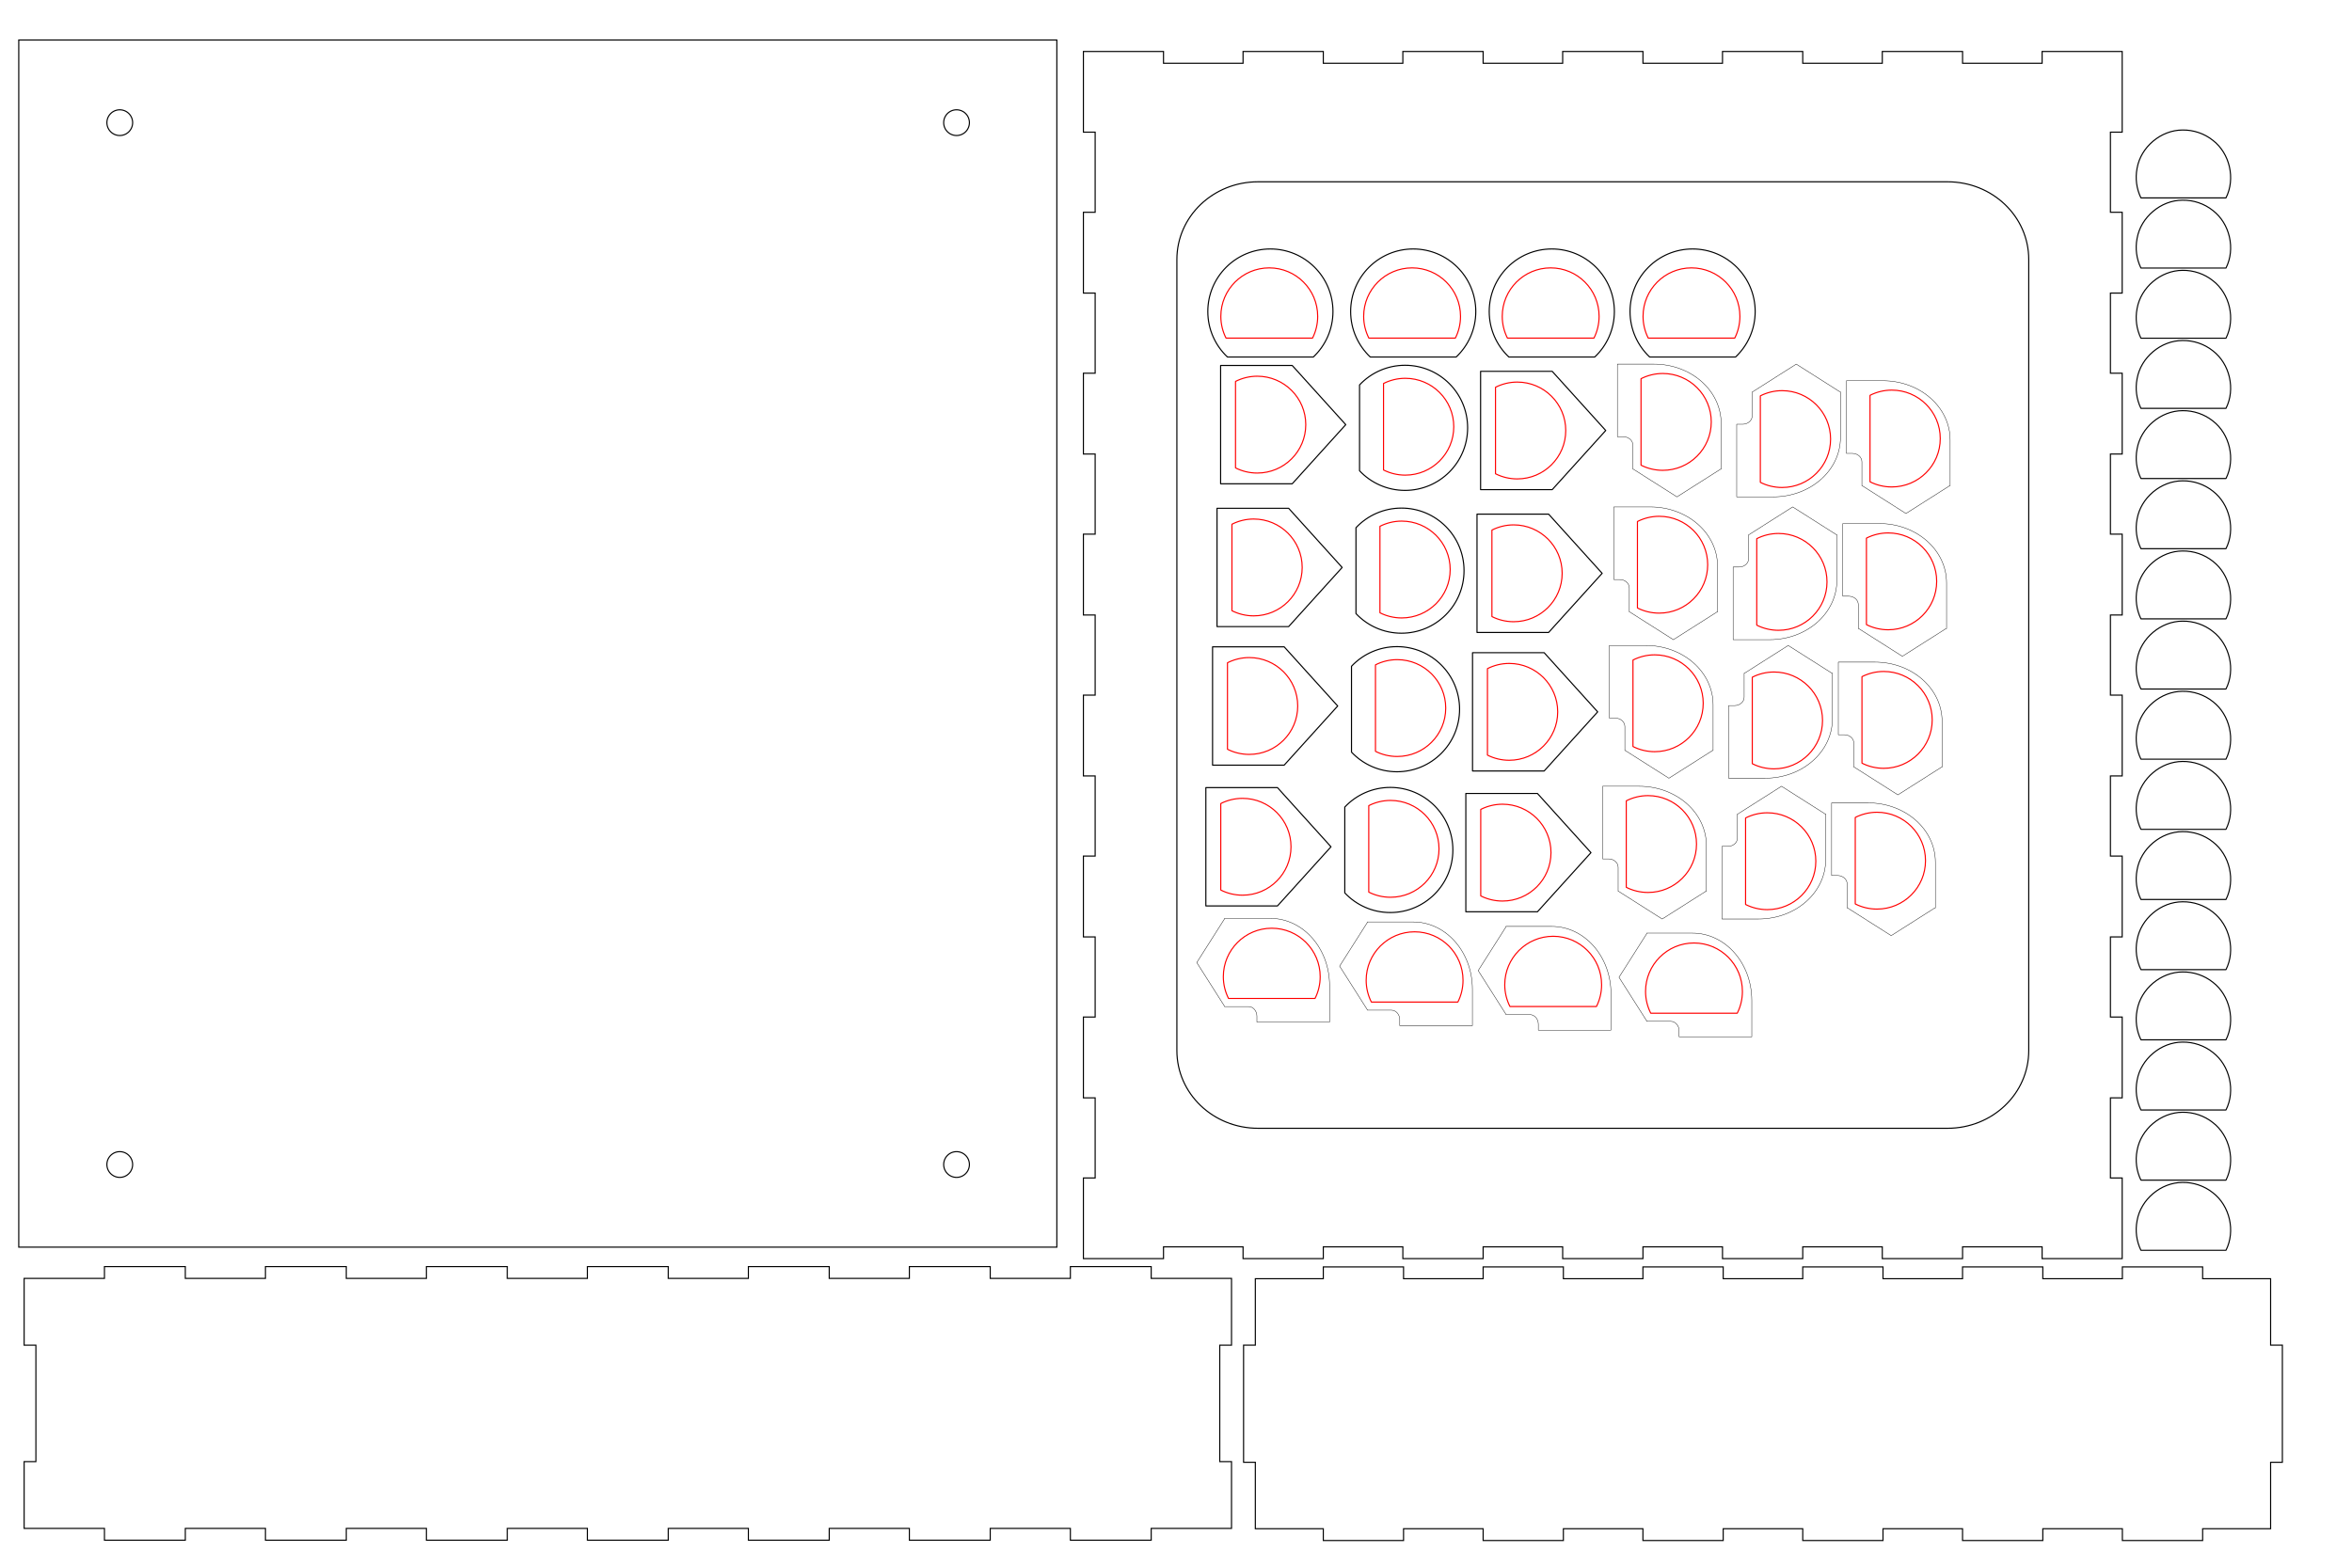 <?xml version="1.0" encoding="UTF-8" standalone="no"?>
<!-- Created with Inkscape (http://www.inkscape.org/) -->

<svg
   xmlns:dc="http://purl.org/dc/elements/1.1/"
   xmlns:cc="http://creativecommons.org/ns#"
   xmlns:rdf="http://www.w3.org/1999/02/22-rdf-syntax-ns#"
   xmlns:svg="http://www.w3.org/2000/svg"
   xmlns="http://www.w3.org/2000/svg"
   xmlns:sodipodi="http://sodipodi.sourceforge.net/DTD/sodipodi-0.dtd"
   xmlns:inkscape="http://www.inkscape.org/namespaces/inkscape"
   width="600mm"
   height="400mm"
   viewBox="0 0 2125.984 1417.323"
   id="svg6377"
   version="1.1"
   inkscape:version="0.91 r13725"
   sodipodi:docname="board_sheet2.svg">
  <defs
     id="defs6379" />
  <sodipodi:namedview
     id="base"
     pagecolor="#ffffff"
     bordercolor="#666666"
     borderopacity="1.0"
     inkscape:pageopacity="0.0"
     inkscape:pageshadow="2"
     inkscape:zoom="0.35"
     inkscape:cx="887.19979"
     inkscape:cy="1031.4141"
     inkscape:document-units="mm"
     inkscape:current-layer="svg6377"
     showgrid="false"
     inkscape:window-width="1855"
     inkscape:window-height="1056"
     inkscape:window-x="65"
     inkscape:window-y="24"
     inkscape:window-maximized="1" />
  <path
     style="fill:none;stroke:#000000"
     d="m 979.292,46.541 0,72.938 10.625,0 0,72.437 -10.625,0 0,73.063 10.625,0 0,72.437 -10.625,0 0,73.063 10.625,0 0,72.437 -10.625,0 0,73.094 10.625,0 0,72.438 -10.625,0 0,73.063 10.625,0 0,72.438 -10.625,0 0,73.094 10.625,0 0,72.438 -10.625,0 0,73.062 10.625,0 0,72.438 -10.625,0 0,72.906 72.406,0 0,-10.625 71.906,0 0,10.625 72.531,0 0,-10.625 71.906,0 0,10.625 72.563,0 0,-10.625 71.906,0 0,10.625 72.562,0 0,-10.625 71.906,0 0,10.625 72.531,0 0,-10.625 71.906,0 0,10.625 72.562,0 0,-10.625 71.906,0 0,10.625 72.375,0 0,-72.906 -10.625,0 0,-72.438 10.625,0 0,-73.062 -10.625,0 0,-72.438 10.625,0 0,-73.094 -10.625,0 0,-72.438 10.625,0 0,-73.063 -10.625,0 0,-72.438 10.625,0 0,-73.094 -10.625,0 0,-72.437 10.625,0 0,-73.063 -10.625,0 0,-72.437 10.625,0 0,-73.063 -10.625,0 0,-72.437 10.625,0 0,-72.938 -72.375,0 0,10.656 -71.906,0 0,-10.656 -72.562,0 0,10.656 -71.906,0 0,-10.656 -72.531,0 0,10.656 -71.906,0 0,-10.656 -72.562,0 0,10.656 -71.906,0 0,-10.656 -72.563,0 0,10.656 -71.906,0 0,-10.656 -72.531,0 0,10.656 -71.906,0 0,-10.656 -72.406,0 z"
     id="path7621"
     inkscape:connector-curvature="0" />
  <path
     style="fill:none;stroke:#000000"
     d="m 1137.229,164.354 623.094,0 c 40.694,0 73.469,31.346 73.469,70.281 l 0,715.156 c 0,38.935 -32.775,70.281 -73.469,70.281 l -623.094,0 c -40.694,0 -73.438,-31.346 -73.438,-70.281 l 0,-715.156 c 0,-38.935 32.743,-70.281 73.438,-70.281 z"
     id="path7096-3"
     inkscape:connector-curvature="0" />
  <path
     style="fill:none;stroke:#000000"
     d="m 2063.044,1216.122 -10.625,0 0,-60.062 -61.438,0 0,-10.656 -72.562,0 0,10.656 -71.906,0 0,-10.656 -72.562,0 0,10.656 -71.906,0 0,-10.656 -72.531,0 0,10.656 -71.906,0 0,-10.656 -72.562,0 0,10.656 -71.906,0 0,-10.656 -72.531,0 0,10.656 -71.938,0 0,-10.656 -72.531,0 0,10.656 -61.438,0 0,60.062 -10.625,0 0,35.406 0,35.094 0,35.406 10.625,0 0,60.063 61.438,0 0,10.656 72.531,0 0,-10.656 71.938,0 0,10.656 72.531,0 0,-10.656 71.906,0 0,10.656 72.562,0 0,-10.656 71.906,0 0,10.656 72.531,0 0,-10.656 71.906,0 0,10.656 72.562,0 0,-10.656 71.906,0 0,10.656 72.562,0 0,-10.656 61.438,0 0,-60.063 10.625,0 0,-35.406 0,-35.094 0,-35.406 z"
     id="path6099"
     inkscape:connector-curvature="0" />
  <path
     inkscape:connector-curvature="0"
     id="path3022-7-7-96"
     d="m 1461.964,329.185 0,65.677 5.33,0 c 4.817,0 8.704,3.393 8.704,7.639 l 0,21.701 0.422,0 39.38,25.014 39.38,-25.014 0.575,0 0,-41.374 c 0,-29.726 -27.132,-53.644 -60.853,-53.644 l -32.938,0 z"
     style="fill:none;stroke:#000000;stroke-width:0.354;stroke-linecap:round;stroke-linejoin:round;stroke-miterlimit:4;stroke-dasharray:none;stroke-opacity:1" />
  <path
     style="fill:none;stroke:#ff0000;stroke-width:1;stroke-linecap:round;stroke-linejoin:round;stroke-miterlimit:4;stroke-dasharray:none;stroke-opacity:1"
     d="m 1503.005,337.669 c 24.198,0 43.819,19.601 43.819,43.772 0,24.172 -19.622,43.772 -43.819,43.772 -7.082,0 -13.755,-1.679 -19.676,-4.659 l 0,-78.187 c 5.922,-2.982 12.591,-4.698 19.676,-4.698 z"
     id="path2985-9-6-7-8-2-6-5-2-5-0-98-4-6-1-6-3"
     inkscape:connector-curvature="0" />
  <path
     style="fill:none;stroke:#ff0000;stroke-width:1;stroke-linecap:round;stroke-linejoin:round;stroke-miterlimit:4;stroke-dasharray:none;stroke-opacity:1"
     d="m 1610.851,353.188 c 24.198,0 43.819,19.601 43.819,43.772 0,24.172 -19.622,43.772 -43.819,43.772 -7.082,0 -13.755,-1.679 -19.676,-4.659 l 0,-78.187 c 5.922,-2.982 12.591,-4.698 19.676,-4.698 z"
     id="path2985-9-6-7-8-2-6-5-2-5-0-98-4-6-1-0-1-7"
     inkscape:connector-curvature="0" />
  <path
     inkscape:connector-curvature="0"
     id="path3022-7-8-7-3"
     d="m 1569.811,449.216 0,-65.677 5.33,0 c 4.817,0 8.704,-3.393 8.704,-7.639 l 0,-21.701 0.422,0 39.38,-25.014 39.38,25.014 0.575,0 0,41.374 c 0,29.726 -27.132,53.644 -60.853,53.644 l -32.938,0 z"
     style="fill:none;stroke:#000000;stroke-width:0.354;stroke-linecap:round;stroke-linejoin:round;stroke-miterlimit:4;stroke-dasharray:none;stroke-opacity:1" />
  <path
     inkscape:connector-curvature="0"
     id="rect3015-5-6-4"
     d="m 1338.315,335.716 0,106.968 64.727,0 48.383,-53.467 -48.383,-53.501 -64.727,0 z"
     style="fill:none;stroke:#000000;stroke-width:1;stroke-linecap:round;stroke-linejoin:round;stroke-miterlimit:4;stroke-dasharray:none;stroke-opacity:1" />
  <path
     style="fill:none;stroke:#ff0000;stroke-width:1;stroke-linecap:round;stroke-linejoin:round;stroke-miterlimit:4;stroke-dasharray:none;stroke-opacity:1"
     d="m 1371.467,345.428 c 24.198,0 43.819,19.601 43.819,43.772 0,24.172 -19.622,43.772 -43.819,43.772 -7.082,0 -13.755,-1.679 -19.676,-4.659 l 0,-78.187 c 5.922,-2.982 12.591,-4.698 19.676,-4.698 z"
     id="path2985-9-6-7-8-2-6-5-2-5-0-98-4-6-1-5-7-9"
     inkscape:connector-curvature="0" />
  <path
     style="fill:none;stroke:#ff0000;stroke-width:1;stroke-linecap:round;stroke-linejoin:round;stroke-miterlimit:4;stroke-dasharray:none;stroke-opacity:1"
     d="m 1270.251,342.01 c 24.198,0 43.82,19.601 43.82,43.772 0,24.172 -19.622,43.772 -43.82,43.772 -7.082,0 -13.755,-1.679 -19.676,-4.659 l 0,-78.187 c 5.922,-2.982 12.591,-4.698 19.676,-4.698 z"
     id="path2985-9-6-7-8-2-6-5-2-5-0-98-4-6-8-7-7"
     inkscape:connector-curvature="0" />
  <path
     style="fill:none;stroke:#000000;stroke-width:1;stroke-linecap:round;stroke-linejoin:round;stroke-miterlimit:4;stroke-dasharray:none;stroke-opacity:1"
     d="m 1326.595,386.801 c 0,-31.242 -25.32,-56.562 -56.563,-56.562 -16.208,0 -30.819,6.834 -41.125,17.75 l 0,77.625 c 10.306,10.924 24.917,17.75 41.125,17.75 31.242,0 56.563,-25.32 56.563,-56.562 z"
     id="path3961-1-3-5-78"
     inkscape:connector-curvature="0" />
  <path
     style="fill:none;stroke:#000000"
     d="m 21.819,1381.804 72.594,0 0,10.656 73.094,0 0,-10.656 72.438,0 0,10.656 73.063,0 0,-10.656 72.438,0 0,10.656 73.094,0 0,-10.656 72.438,0 0,10.656 73.062,0 0,-10.656 72.438,0 0,10.656 73.062,0 0,-10.656 72.438,0 0,10.656 73.094,0 0,-10.656 72.438,0 0,10.656 73.062,0 0,-10.656 72.594,0 0,-60.375 -10.625,0 0,-31.562 0,-3.531 0,-38.625 0,-31.562 10.625,0 0,-60.375 -72.594,0 0,-10.656 -73.062,0 0,10.656 -72.438,0 0,-10.656 -73.094,0 0,10.656 -72.438,0 0,-10.656 -73.062,0 0,10.656 -72.438,0 0,-10.656 -73.062,0 0,10.656 -72.438,0 0,-10.656 -73.094,0 0,10.656 -72.438,0 0,-10.656 -73.063,0 0,10.656 -72.438,0 0,-10.656 -73.094,0 0,10.656 -72.594,0 0,60.375 10.625,0 0,31.562 0,38.625 0,3.531 0,31.562 -10.625,0 0,60.375 z"
     id="path6103-7"
     inkscape:connector-curvature="0" />
  <path
     style="fill:none;stroke:#000000;stroke-width:0.022;stroke-miterlimit:4;stroke-dasharray:none;stroke-opacity:1"
     d="m 1088.277,131.458 -17.677,10.206 -17.677,-10.206 0,-20.412 17.677,-10.206 17.677,10.206 z"
     id="path7524"
     inkscape:connector-curvature="0" />
  <path
     style="fill:none;stroke:#000000;stroke-width:0.022;stroke-miterlimit:4;stroke-dasharray:none;stroke-opacity:1"
     d="m 1844.641,131.45 -17.677,10.206 -17.677,-10.206 0,-20.412 17.677,-10.206 17.677,10.206 z"
     id="path7524-4"
     inkscape:connector-curvature="0" />
  <path
     style="fill:none;stroke:#000000;stroke-width:0.022;stroke-miterlimit:4;stroke-dasharray:none;stroke-opacity:1"
     d="m 1088.266,1073.388 -17.677,10.206 -17.677,-10.206 0,-20.412 17.677,-10.206 17.677,10.206 z"
     id="path7524-8"
     inkscape:connector-curvature="0" />
  <path
     style="fill:none;stroke:#000000;stroke-width:0.022;stroke-miterlimit:4;stroke-dasharray:none;stroke-opacity:1"
     d="m 1844.641,1073.388 -17.677,10.206 -17.677,-10.206 0,-20.412 17.677,-10.206 17.677,10.206 z"
     id="path7524-4-0"
     inkscape:connector-curvature="0" />
  <path
     inkscape:connector-curvature="0"
     id="rect7706"
     d="m 16.956,36.185 938.334,0 0,1091.344 -938.334,0 z"
     style="fill:none;stroke:#000000;stroke-width:1;stroke-miterlimit:4;stroke-dasharray:none;stroke-opacity:1" />
  <path
     inkscape:connector-curvature="0"
     id="path7708"
     d="m 119.888,110.895 a 11.624,11.624 0 0 1 -11.624,11.624 11.624,11.624 0 0 1 -11.624,-11.624 11.624,11.624 0 0 1 11.624,-11.624 11.624,11.624 0 0 1 11.624,11.624 z"
     style="fill:none;stroke:#000000;stroke-width:1;stroke-miterlimit:4;stroke-dasharray:none;stroke-opacity:1" />
  <path
     inkscape:connector-curvature="0"
     id="path7708-0"
     d="m 876.253,110.888 a 11.624,11.624 0 0 1 -11.624,11.624 11.624,11.624 0 0 1 -11.624,-11.624 11.624,11.624 0 0 1 11.624,-11.624 11.624,11.624 0 0 1 11.624,11.624 z"
     style="fill:none;stroke:#000000;stroke-width:1;stroke-miterlimit:4;stroke-dasharray:none;stroke-opacity:1" />
  <path
     inkscape:connector-curvature="0"
     id="path7708-0-7"
     d="m 119.878,1052.825 a 11.624,11.624 0 0 1 -11.624,11.624 11.624,11.624 0 0 1 -11.624,-11.624 11.624,11.624 0 0 1 11.624,-11.624 11.624,11.624 0 0 1 11.624,11.624 z"
     style="fill:none;stroke:#000000;stroke-width:1;stroke-miterlimit:4;stroke-dasharray:none;stroke-opacity:1" />
  <path
     inkscape:connector-curvature="0"
     id="path7708-0-0"
     d="m 876.253,1052.825 a 11.624,11.624 0 0 1 -11.624,11.624 11.624,11.624 0 0 1 -11.624,-11.624 11.624,11.624 0 0 1 11.624,-11.624 11.624,11.624 0 0 1 11.624,11.624 z"
     style="fill:none;stroke:#000000;stroke-width:1;stroke-miterlimit:4;stroke-dasharray:none;stroke-opacity:1" />
  <path
     inkscape:connector-curvature="0"
     id="path3022-7-7-96-7"
     d="m 1458.724,458.295 0,65.677 5.33,0 c 4.817,0 8.704,3.393 8.704,7.639 l 0,21.701 0.422,0 39.38,25.014 39.38,-25.014 0.575,0 0,-41.374 c 0,-29.726 -27.132,-53.644 -60.853,-53.644 l -32.938,0 z"
     style="fill:none;stroke:#000000;stroke-width:0.354;stroke-linecap:round;stroke-linejoin:round;stroke-miterlimit:4;stroke-dasharray:none;stroke-opacity:1" />
  <path
     style="fill:none;stroke:#ff0000;stroke-width:1;stroke-linecap:round;stroke-linejoin:round;stroke-miterlimit:4;stroke-dasharray:none;stroke-opacity:1"
     d="m 1499.765,466.779 c 24.198,0 43.819,19.601 43.819,43.772 0,24.172 -19.622,43.772 -43.819,43.772 -7.082,0 -13.755,-1.679 -19.676,-4.659 l 0,-78.187 c 5.922,-2.982 12.591,-4.698 19.676,-4.698 z"
     id="path2985-9-6-7-8-2-6-5-2-5-0-98-4-6-1-6-3-3"
     inkscape:connector-curvature="0" />
  <path
     style="fill:none;stroke:#ff0000;stroke-width:1;stroke-linecap:round;stroke-linejoin:round;stroke-miterlimit:4;stroke-dasharray:none;stroke-opacity:1"
     d="m 1607.611,482.299 c 24.198,0 43.819,19.601 43.819,43.772 0,24.172 -19.622,43.772 -43.819,43.772 -7.082,0 -13.755,-1.679 -19.676,-4.659 l 0,-78.187 c 5.922,-2.982 12.591,-4.698 19.676,-4.698 z"
     id="path2985-9-6-7-8-2-6-5-2-5-0-98-4-6-1-0-1-7-8"
     inkscape:connector-curvature="0" />
  <path
     inkscape:connector-curvature="0"
     id="path3022-7-8-7-3-8"
     d="m 1566.571,578.326 0,-65.677 5.33,0 c 4.817,0 8.704,-3.393 8.704,-7.639 l 0,-21.701 0.422,0 39.38,-25.014 39.38,25.014 0.575,0 0,41.374 c 0,29.726 -27.132,53.644 -60.853,53.644 l -32.938,0 z"
     style="fill:none;stroke:#000000;stroke-width:0.354;stroke-linecap:round;stroke-linejoin:round;stroke-miterlimit:4;stroke-dasharray:none;stroke-opacity:1" />
  <path
     inkscape:connector-curvature="0"
     id="rect3015-5-6-4-2"
     d="m 1335.075,464.827 0,106.968 64.727,0 48.383,-53.467 -48.383,-53.501 -64.727,0 z"
     style="fill:none;stroke:#000000;stroke-width:1;stroke-linecap:round;stroke-linejoin:round;stroke-miterlimit:4;stroke-dasharray:none;stroke-opacity:1" />
  <path
     style="fill:none;stroke:#ff0000;stroke-width:1;stroke-linecap:round;stroke-linejoin:round;stroke-miterlimit:4;stroke-dasharray:none;stroke-opacity:1"
     d="m 1368.227,474.539 c 24.198,0 43.819,19.601 43.819,43.772 0,24.172 -19.622,43.772 -43.819,43.772 -7.082,0 -13.755,-1.679 -19.676,-4.659 l 0,-78.187 c 5.922,-2.982 12.591,-4.698 19.676,-4.698 z"
     id="path2985-9-6-7-8-2-6-5-2-5-0-98-4-6-1-5-7-9-1"
     inkscape:connector-curvature="0" />
  <path
     style="fill:none;stroke:#ff0000;stroke-width:1;stroke-linecap:round;stroke-linejoin:round;stroke-miterlimit:4;stroke-dasharray:none;stroke-opacity:1"
     d="m 1267.011,471.121 c 24.198,0 43.82,19.601 43.82,43.772 0,24.172 -19.622,43.772 -43.82,43.772 -7.082,0 -13.755,-1.679 -19.676,-4.659 l 0,-78.187 c 5.922,-2.982 12.591,-4.698 19.676,-4.698 z"
     id="path2985-9-6-7-8-2-6-5-2-5-0-98-4-6-8-7-7-8"
     inkscape:connector-curvature="0" />
  <path
     style="fill:none;stroke:#000000;stroke-width:1;stroke-linecap:round;stroke-linejoin:round;stroke-miterlimit:4;stroke-dasharray:none;stroke-opacity:1"
     d="m 1323.355,515.912 c 0,-31.242 -25.32,-56.563 -56.563,-56.563 -16.208,0 -30.819,6.834 -41.125,17.75 l 0,77.625 c 10.306,10.924 24.917,17.75 41.125,17.75 31.242,0 56.563,-25.32 56.563,-56.562 z"
     id="path3961-1-3-5-78-4"
     inkscape:connector-curvature="0" />
  <path
     inkscape:connector-curvature="0"
     id="path3022-7-7-96-2"
     d="m 1454.684,583.554 0,65.677 5.33,0 c 4.817,0 8.704,3.393 8.704,7.639 l 0,21.701 0.422,0 39.38,25.014 39.38,-25.014 0.575,0 0,-41.374 c 0,-29.726 -27.132,-53.644 -60.853,-53.644 l -32.938,0 z"
     style="fill:none;stroke:#000000;stroke-width:0.354;stroke-linecap:round;stroke-linejoin:round;stroke-miterlimit:4;stroke-dasharray:none;stroke-opacity:1" />
  <path
     style="fill:none;stroke:#ff0000;stroke-width:1;stroke-linecap:round;stroke-linejoin:round;stroke-miterlimit:4;stroke-dasharray:none;stroke-opacity:1"
     d="m 1495.724,592.038 c 24.198,0 43.819,19.601 43.819,43.772 0,24.172 -19.622,43.772 -43.819,43.772 -7.082,0 -13.755,-1.679 -19.676,-4.659 l 0,-78.187 c 5.922,-2.982 12.591,-4.698 19.676,-4.698 z"
     id="path2985-9-6-7-8-2-6-5-2-5-0-98-4-6-1-6-3-0"
     inkscape:connector-curvature="0" />
  <path
     style="fill:none;stroke:#ff0000;stroke-width:1;stroke-linecap:round;stroke-linejoin:round;stroke-miterlimit:4;stroke-dasharray:none;stroke-opacity:1"
     d="m 1603.571,607.558 c 24.198,0 43.819,19.601 43.819,43.772 0,24.172 -19.622,43.772 -43.819,43.772 -7.082,0 -13.755,-1.679 -19.676,-4.659 l 0,-78.187 c 5.922,-2.982 12.591,-4.698 19.676,-4.698 z"
     id="path2985-9-6-7-8-2-6-5-2-5-0-98-4-6-1-0-1-7-2"
     inkscape:connector-curvature="0" />
  <path
     inkscape:connector-curvature="0"
     id="path3022-7-8-7-3-88"
     d="m 1562.53,703.585 0,-65.677 5.33,0 c 4.817,0 8.704,-3.393 8.704,-7.639 l 0,-21.701 0.422,0 39.38,-25.014 39.38,25.014 0.575,0 0,41.374 c 0,29.726 -27.132,53.644 -60.853,53.644 l -32.938,0 z"
     style="fill:none;stroke:#000000;stroke-width:0.354;stroke-linecap:round;stroke-linejoin:round;stroke-miterlimit:4;stroke-dasharray:none;stroke-opacity:1" />
  <path
     inkscape:connector-curvature="0"
     id="rect3015-5-6-4-0"
     d="m 1331.034,590.086 0,106.968 64.727,0 48.383,-53.467 -48.383,-53.501 -64.727,0 z"
     style="fill:none;stroke:#000000;stroke-width:1;stroke-linecap:round;stroke-linejoin:round;stroke-miterlimit:4;stroke-dasharray:none;stroke-opacity:1" />
  <path
     style="fill:none;stroke:#ff0000;stroke-width:1;stroke-linecap:round;stroke-linejoin:round;stroke-miterlimit:4;stroke-dasharray:none;stroke-opacity:1"
     d="m 1364.187,599.798 c 24.198,0 43.819,19.601 43.819,43.772 0,24.172 -19.622,43.772 -43.819,43.772 -7.082,0 -13.755,-1.679 -19.676,-4.659 l 0,-78.187 c 5.922,-2.982 12.591,-4.698 19.676,-4.698 z"
     id="path2985-9-6-7-8-2-6-5-2-5-0-98-4-6-1-5-7-9-8"
     inkscape:connector-curvature="0" />
  <path
     style="fill:none;stroke:#ff0000;stroke-width:1;stroke-linecap:round;stroke-linejoin:round;stroke-miterlimit:4;stroke-dasharray:none;stroke-opacity:1"
     d="m 1262.971,596.38 c 24.198,0 43.82,19.601 43.82,43.772 0,24.172 -19.622,43.772 -43.82,43.772 -7.082,0 -13.755,-1.679 -19.676,-4.659 l 0,-78.187 c 5.922,-2.982 12.591,-4.698 19.676,-4.698 z"
     id="path2985-9-6-7-8-2-6-5-2-5-0-98-4-6-8-7-7-6"
     inkscape:connector-curvature="0" />
  <path
     style="fill:none;stroke:#000000;stroke-width:1;stroke-linecap:round;stroke-linejoin:round;stroke-miterlimit:4;stroke-dasharray:none;stroke-opacity:1"
     d="m 1319.315,641.171 c 0,-31.242 -25.32,-56.562 -56.563,-56.562 -16.208,0 -30.819,6.834 -41.125,17.75 l 0,77.625 c 10.306,10.924 24.917,17.75 41.125,17.75 31.242,0 56.563,-25.32 56.563,-56.563 z"
     id="path3961-1-3-5-78-1"
     inkscape:connector-curvature="0" />
  <path
     inkscape:connector-curvature="0"
     id="path3022-7-7-96-71"
     d="m 1448.623,710.833 0,65.677 5.33,0 c 4.817,0 8.704,3.393 8.704,7.639 l 0,21.701 0.422,0 39.38,25.013 39.38,-25.013 0.575,0 0,-41.374 c 0,-29.726 -27.132,-53.644 -60.853,-53.644 l -32.938,0 z"
     style="fill:none;stroke:#000000;stroke-width:0.354;stroke-linecap:round;stroke-linejoin:round;stroke-miterlimit:4;stroke-dasharray:none;stroke-opacity:1" />
  <path
     style="fill:none;stroke:#ff0000;stroke-width:1;stroke-linecap:round;stroke-linejoin:round;stroke-miterlimit:4;stroke-dasharray:none;stroke-opacity:1"
     d="m 1489.663,719.317 c 24.198,0 43.819,19.601 43.819,43.772 0,24.172 -19.622,43.772 -43.819,43.772 -7.082,0 -13.755,-1.679 -19.676,-4.659 l 0,-78.187 c 5.922,-2.982 12.591,-4.698 19.676,-4.698 z"
     id="path2985-9-6-7-8-2-6-5-2-5-0-98-4-6-1-6-3-9"
     inkscape:connector-curvature="0" />
  <path
     style="fill:none;stroke:#ff0000;stroke-width:1;stroke-linecap:round;stroke-linejoin:round;stroke-miterlimit:4;stroke-dasharray:none;stroke-opacity:1"
     d="m 1597.51,734.837 c 24.198,0 43.819,19.601 43.819,43.772 0,24.172 -19.622,43.772 -43.819,43.772 -7.082,0 -13.755,-1.679 -19.676,-4.659 l 0,-78.187 c 5.922,-2.982 12.591,-4.698 19.676,-4.698 z"
     id="path2985-9-6-7-8-2-6-5-2-5-0-98-4-6-1-0-1-7-4"
     inkscape:connector-curvature="0" />
  <path
     inkscape:connector-curvature="0"
     id="path3022-7-8-7-3-3"
     d="m 1556.469,830.865 0,-65.677 5.33,0 c 4.817,0 8.704,-3.393 8.704,-7.639 l 0,-21.701 0.422,0 39.38,-25.014 39.38,25.014 0.575,0 0,41.374 c 0,29.726 -27.132,53.644 -60.853,53.644 l -32.938,0 z"
     style="fill:none;stroke:#000000;stroke-width:0.354;stroke-linecap:round;stroke-linejoin:round;stroke-miterlimit:4;stroke-dasharray:none;stroke-opacity:1" />
  <path
     inkscape:connector-curvature="0"
     id="rect3015-5-6-4-5"
     d="m 1324.973,717.365 0,106.968 64.727,0 48.383,-53.467 -48.383,-53.501 -64.727,0 z"
     style="fill:none;stroke:#000000;stroke-width:1;stroke-linecap:round;stroke-linejoin:round;stroke-miterlimit:4;stroke-dasharray:none;stroke-opacity:1" />
  <path
     style="fill:none;stroke:#ff0000;stroke-width:1;stroke-linecap:round;stroke-linejoin:round;stroke-miterlimit:4;stroke-dasharray:none;stroke-opacity:1"
     d="m 1358.126,727.077 c 24.198,0 43.819,19.601 43.819,43.772 0,24.172 -19.622,43.772 -43.819,43.772 -7.082,0 -13.755,-1.679 -19.676,-4.659 l 0,-78.187 c 5.922,-2.982 12.591,-4.698 19.676,-4.698 z"
     id="path2985-9-6-7-8-2-6-5-2-5-0-98-4-6-1-5-7-9-2"
     inkscape:connector-curvature="0" />
  <path
     style="fill:none;stroke:#ff0000;stroke-width:1;stroke-linecap:round;stroke-linejoin:round;stroke-miterlimit:4;stroke-dasharray:none;stroke-opacity:1"
     d="m 1256.91,723.659 c 24.198,0 43.82,19.601 43.82,43.772 0,24.172 -19.622,43.772 -43.82,43.772 -7.082,0 -13.755,-1.679 -19.676,-4.659 l 0,-78.187 c 5.922,-2.982 12.591,-4.698 19.676,-4.698 z"
     id="path2985-9-6-7-8-2-6-5-2-5-0-98-4-6-8-7-7-63"
     inkscape:connector-curvature="0" />
  <path
     style="fill:none;stroke:#000000;stroke-width:1;stroke-linecap:round;stroke-linejoin:round;stroke-miterlimit:4;stroke-dasharray:none;stroke-opacity:1"
     d="m 1313.254,768.45 c 0,-31.242 -25.32,-56.562 -56.563,-56.562 -16.208,0 -30.819,6.834 -41.125,17.75 l 0,77.625 c 10.306,10.924 24.917,17.75 41.125,17.75 31.242,0 56.563,-25.32 56.563,-56.562 z"
     id="path3961-1-3-5-78-8"
     inkscape:connector-curvature="0" />
  <path
     inkscape:connector-curvature="0"
     id="rect3015-5-6-4-26"
     d="m 1103.319,330.42 0,106.968 64.727,0 48.383,-53.467 -48.383,-53.501 -64.727,0 z"
     style="fill:none;stroke:#000000;stroke-width:1;stroke-linecap:round;stroke-linejoin:round;stroke-miterlimit:4;stroke-dasharray:none;stroke-opacity:1" />
  <path
     style="fill:none;stroke:#ff0000;stroke-width:1;stroke-linecap:round;stroke-linejoin:round;stroke-miterlimit:4;stroke-dasharray:none;stroke-opacity:1"
     d="m 1136.471,340.132 c 24.198,0 43.819,19.601 43.819,43.772 0,24.172 -19.622,43.772 -43.819,43.772 -7.082,0 -13.755,-1.679 -19.676,-4.659 l 0,-78.187 c 5.922,-2.982 12.591,-4.698 19.676,-4.698 z"
     id="path2985-9-6-7-8-2-6-5-2-5-0-98-4-6-1-5-7-9-18"
     inkscape:connector-curvature="0" />
  <path
     inkscape:connector-curvature="0"
     id="rect3015-5-6-4-2-7"
     d="m 1100.079,459.53 0,106.968 64.727,0 48.383,-53.467 -48.383,-53.501 -64.727,0 z"
     style="fill:none;stroke:#000000;stroke-width:1;stroke-linecap:round;stroke-linejoin:round;stroke-miterlimit:4;stroke-dasharray:none;stroke-opacity:1" />
  <path
     style="fill:none;stroke:#ff0000;stroke-width:1;stroke-linecap:round;stroke-linejoin:round;stroke-miterlimit:4;stroke-dasharray:none;stroke-opacity:1"
     d="m 1133.231,469.242 c 24.198,0 43.819,19.601 43.819,43.772 0,24.172 -19.622,43.772 -43.819,43.772 -7.082,0 -13.755,-1.679 -19.676,-4.659 l 0,-78.187 c 5.922,-2.982 12.591,-4.698 19.676,-4.698 z"
     id="path2985-9-6-7-8-2-6-5-2-5-0-98-4-6-1-5-7-9-1-5"
     inkscape:connector-curvature="0" />
  <path
     inkscape:connector-curvature="0"
     id="rect3015-5-6-4-0-3"
     d="m 1096.038,584.789 0,106.968 64.727,0 48.383,-53.467 -48.383,-53.501 -64.727,0 z"
     style="fill:none;stroke:#000000;stroke-width:1;stroke-linecap:round;stroke-linejoin:round;stroke-miterlimit:4;stroke-dasharray:none;stroke-opacity:1" />
  <path
     style="fill:none;stroke:#ff0000;stroke-width:1;stroke-linecap:round;stroke-linejoin:round;stroke-miterlimit:4;stroke-dasharray:none;stroke-opacity:1"
     d="m 1129.191,594.501 c 24.198,0 43.819,19.601 43.819,43.772 0,24.172 -19.622,43.772 -43.819,43.772 -7.082,0 -13.755,-1.679 -19.676,-4.659 l 0,-78.187 c 5.922,-2.982 12.591,-4.698 19.676,-4.698 z"
     id="path2985-9-6-7-8-2-6-5-2-5-0-98-4-6-1-5-7-9-8-6"
     inkscape:connector-curvature="0" />
  <path
     style="fill:none;stroke:#ff0000;stroke-width:1;stroke-linecap:round;stroke-linejoin:round;stroke-miterlimit:4;stroke-dasharray:none;stroke-opacity:1"
     d="m 1105.777,883.019 c 0,-24.198 19.601,-43.819 43.772,-43.819 24.172,0 43.772,19.622 43.772,43.819 0,7.082 -1.679,13.755 -4.659,19.676 l -78.187,0 c -2.982,-5.922 -4.698,-12.591 -4.698,-19.676 z"
     id="path2985-9-6-7-8-2-6-5-2-5-0-98-4-6-1-0-1-7-0"
     inkscape:connector-curvature="0" />
  <path
     inkscape:connector-curvature="0"
     id="path3022-7-8-7-3-6"
     d="m 1201.805,924.06 -65.677,0 0,-5.33 c 0,-4.817 -3.393,-8.704 -7.639,-8.704 l -21.701,0 0,-0.422 -25.014,-39.38 25.014,-39.38 0,-0.575 41.374,0 c 29.726,0 53.644,27.132 53.644,60.853 l 0,32.938 z"
     style="fill:none;stroke:#000000;stroke-width:0.354;stroke-linecap:round;stroke-linejoin:round;stroke-miterlimit:4;stroke-dasharray:none;stroke-opacity:1" />
  <path
     style="fill:none;stroke:#ff0000;stroke-width:1;stroke-linecap:round;stroke-linejoin:round;stroke-miterlimit:4;stroke-dasharray:none;stroke-opacity:1"
     d="m 1234.888,886.259 c 0,-24.198 19.601,-43.819 43.772,-43.819 24.172,0 43.772,19.622 43.772,43.819 0,7.082 -1.679,13.755 -4.659,19.676 l -78.187,0 c -2.982,-5.922 -4.698,-12.591 -4.698,-19.676 z"
     id="path2985-9-6-7-8-2-6-5-2-5-0-98-4-6-1-0-1-7-8-2"
     inkscape:connector-curvature="0" />
  <path
     inkscape:connector-curvature="0"
     id="path3022-7-8-7-3-8-3"
     d="m 1330.915,927.3 -65.677,0 0,-5.33 c 0,-4.817 -3.393,-8.704 -7.639,-8.704 l -21.701,0 0,-0.422 -25.014,-39.38 25.014,-39.38 0,-0.575 41.374,0 c 29.726,0 53.644,27.132 53.644,60.853 l 0,32.938 z"
     style="fill:none;stroke:#000000;stroke-width:0.354;stroke-linecap:round;stroke-linejoin:round;stroke-miterlimit:4;stroke-dasharray:none;stroke-opacity:1" />
  <path
     style="fill:none;stroke:#ff0000;stroke-width:1;stroke-linecap:round;stroke-linejoin:round;stroke-miterlimit:4;stroke-dasharray:none;stroke-opacity:1"
     d="m 1360.147,890.3 c 0,-24.198 19.601,-43.819 43.772,-43.819 24.172,0 43.772,19.622 43.772,43.819 0,7.082 -1.679,13.755 -4.659,19.676 l -78.187,0 c -2.982,-5.922 -4.698,-12.591 -4.698,-19.676 z"
     id="path2985-9-6-7-8-2-6-5-2-5-0-98-4-6-1-0-1-7-2-9"
     inkscape:connector-curvature="0" />
  <path
     inkscape:connector-curvature="0"
     id="path3022-7-8-7-3-88-7"
     d="m 1456.174,931.341 -65.677,0 0,-5.33 c 0,-4.817 -3.393,-8.704 -7.639,-8.704 l -21.701,0 0,-0.422 -25.014,-39.38 25.014,-39.38 0,-0.575 41.374,0 c 29.726,0 53.644,27.132 53.644,60.853 l 0,32.938 z"
     style="fill:none;stroke:#000000;stroke-width:0.354;stroke-linecap:round;stroke-linejoin:round;stroke-miterlimit:4;stroke-dasharray:none;stroke-opacity:1" />
  <path
     style="fill:none;stroke:#ff0000;stroke-width:1;stroke-linecap:round;stroke-linejoin:round;stroke-miterlimit:4;stroke-dasharray:none;stroke-opacity:1"
     d="m 1487.426,896.361 c 0,-24.198 19.601,-43.819 43.772,-43.819 24.172,0 43.772,19.622 43.772,43.819 0,7.082 -1.679,13.755 -4.659,19.676 l -78.187,0 c -2.982,-5.922 -4.698,-12.591 -4.698,-19.676 z"
     id="path2985-9-6-7-8-2-6-5-2-5-0-98-4-6-1-0-1-7-4-1"
     inkscape:connector-curvature="0" />
  <path
     inkscape:connector-curvature="0"
     id="path3022-7-8-7-3-3-9"
     d="m 1583.454,937.402 -65.677,0 0,-5.33 c 0,-4.817 -3.393,-8.704 -7.639,-8.704 l -21.701,0 0,-0.422 -25.014,-39.38 25.014,-39.38 0,-0.575 41.374,0 c 29.726,0 53.644,27.132 53.644,60.853 l 0,32.938 z"
     style="fill:none;stroke:#000000;stroke-width:0.354;stroke-linecap:round;stroke-linejoin:round;stroke-miterlimit:4;stroke-dasharray:none;stroke-opacity:1" />
  <path
     inkscape:connector-curvature="0"
     id="rect3015-5-6-4-5-4"
     d="m 1089.977,712.068 0,106.968 64.727,0 48.383,-53.467 -48.383,-53.501 -64.727,0 z"
     style="fill:none;stroke:#000000;stroke-width:1;stroke-linecap:round;stroke-linejoin:round;stroke-miterlimit:4;stroke-dasharray:none;stroke-opacity:1" />
  <path
     style="fill:none;stroke:#ff0000;stroke-width:1;stroke-linecap:round;stroke-linejoin:round;stroke-miterlimit:4;stroke-dasharray:none;stroke-opacity:1"
     d="m 1123.13,721.78 c 24.198,0 43.819,19.601 43.819,43.772 0,24.172 -19.622,43.772 -43.819,43.772 -7.082,0 -13.755,-1.679 -19.676,-4.659 l 0,-78.187 c 5.922,-2.982 12.591,-4.698 19.676,-4.698 z"
     id="path2985-9-6-7-8-2-6-5-2-5-0-98-4-6-1-5-7-9-2-7"
     inkscape:connector-curvature="0" />
  <path
     style="fill:none;stroke:#ff0000;stroke-width:1;stroke-linecap:round;stroke-linejoin:round;stroke-miterlimit:4;stroke-dasharray:none;stroke-opacity:1"
     d="m 1103.515,286.005 c 0,-24.198 19.601,-43.819 43.772,-43.819 24.172,0 43.772,19.622 43.772,43.819 0,7.082 -1.679,13.755 -4.659,19.676 l -78.187,0 c -2.982,-5.922 -4.698,-12.591 -4.698,-19.676 z"
     id="path2985-9-6-7-8-2-6-5-2-5-0-98-4-6-8-7-7-7"
     inkscape:connector-curvature="0" />
  <path
     style="fill:none;stroke:#000000;stroke-width:1;stroke-linecap:round;stroke-linejoin:round;stroke-miterlimit:4;stroke-dasharray:none;stroke-opacity:1"
     d="m 1148.306,225.09 c -31.242,0 -56.562,25.32 -56.562,56.562 0,16.208 6.834,30.819 17.75,41.125 l 77.625,0 c 10.924,-10.306 17.75,-24.917 17.75,-41.125 0,-31.242 -25.32,-56.562 -56.562,-56.562 z"
     id="path3961-1-3-5-78-9"
     inkscape:connector-curvature="0" />
  <path
     style="fill:none;stroke:#ff0000;stroke-width:1;stroke-linecap:round;stroke-linejoin:round;stroke-miterlimit:4;stroke-dasharray:none;stroke-opacity:1"
     d="m 1232.626,286.005 c 0,-24.198 19.601,-43.819 43.772,-43.819 24.172,0 43.772,19.622 43.772,43.819 0,7.082 -1.679,13.755 -4.659,19.676 l -78.187,0 c -2.982,-5.922 -4.698,-12.591 -4.698,-19.676 z"
     id="path2985-9-6-7-8-2-6-5-2-5-0-98-4-6-8-7-7-8-9"
     inkscape:connector-curvature="0" />
  <path
     style="fill:none;stroke:#000000;stroke-width:1;stroke-linecap:round;stroke-linejoin:round;stroke-miterlimit:4;stroke-dasharray:none;stroke-opacity:1"
     d="m 1277.417,225.09 c -31.242,0 -56.563,25.32 -56.563,56.562 0,16.208 6.834,30.819 17.75,41.125 l 77.625,0 c 10.924,-10.306 17.75,-24.917 17.75,-41.125 0,-31.242 -25.32,-56.562 -56.562,-56.562 z"
     id="path3961-1-3-5-78-4-2"
     inkscape:connector-curvature="0" />
  <path
     style="fill:none;stroke:#ff0000;stroke-width:1;stroke-linecap:round;stroke-linejoin:round;stroke-miterlimit:4;stroke-dasharray:none;stroke-opacity:1"
     d="m 1357.885,286.005 c 0,-24.198 19.601,-43.819 43.772,-43.819 24.172,0 43.772,19.622 43.772,43.819 0,7.082 -1.679,13.755 -4.659,19.676 l -78.187,0 c -2.982,-5.922 -4.698,-12.591 -4.698,-19.676 z"
     id="path2985-9-6-7-8-2-6-5-2-5-0-98-4-6-8-7-7-6-1"
     inkscape:connector-curvature="0" />
  <path
     style="fill:none;stroke:#000000;stroke-width:1;stroke-linecap:round;stroke-linejoin:round;stroke-miterlimit:4;stroke-dasharray:none;stroke-opacity:1"
     d="m 1402.676,225.09 c -31.242,0 -56.562,25.32 -56.562,56.562 0,16.208 6.834,30.819 17.75,41.125 l 77.625,0 c 10.924,-10.306 17.75,-24.917 17.75,-41.125 0,-31.242 -25.32,-56.562 -56.562,-56.562 z"
     id="path3961-1-3-5-78-1-2"
     inkscape:connector-curvature="0" />
  <path
     style="fill:none;stroke:#ff0000;stroke-width:1;stroke-linecap:round;stroke-linejoin:round;stroke-miterlimit:4;stroke-dasharray:none;stroke-opacity:1"
     d="m 1485.164,286.005 c 0,-24.198 19.601,-43.819 43.772,-43.819 24.172,0 43.772,19.622 43.772,43.819 0,7.082 -1.679,13.755 -4.659,19.676 l -78.187,0 c -2.982,-5.922 -4.698,-12.591 -4.698,-19.676 z"
     id="path2985-9-6-7-8-2-6-5-2-5-0-98-4-6-8-7-7-63-8"
     inkscape:connector-curvature="0" />
  <path
     style="fill:none;stroke:#000000;stroke-width:1;stroke-linecap:round;stroke-linejoin:round;stroke-miterlimit:4;stroke-dasharray:none;stroke-opacity:1"
     d="m 1529.955,225.09 c -31.242,0 -56.562,25.32 -56.562,56.562 0,16.208 6.834,30.819 17.75,41.125 l 77.625,0 c 10.924,-10.306 17.75,-24.917 17.75,-41.125 0,-31.242 -25.32,-56.562 -56.562,-56.562 z"
     id="path3961-1-3-5-78-8-4"
     inkscape:connector-curvature="0" />
  <path
     style="fill:none;stroke:#000000;stroke-width:1;stroke-linecap:round;stroke-linejoin:round;stroke-miterlimit:4;stroke-dasharray:none;stroke-opacity:1"
     d="m 1972.787,117.545 c -19.511,0.032 -37.799,15.381 -41.091,34.687 -1.72,8.921 -0.543,18.475 3.511,26.674 25.62,0 51.241,0 76.861,0 8.726,-17.286 3.538,-40.2 -11.795,-51.998 -7.703,-6.182 -17.594,-9.515 -27.486,-9.363 z"
     id="path2985-9-6-7-8-2-6-5-2-5-0-98-80-2-4-6"
     inkscape:connector-curvature="0" />
  <path
     style="fill:none;stroke:#000000;stroke-width:1;stroke-linecap:round;stroke-linejoin:round;stroke-miterlimit:4;stroke-dasharray:none;stroke-opacity:1"
     d="m 1972.787,180.976 c -19.511,0.032 -37.799,15.381 -41.091,34.687 -1.72,8.921 -0.543,18.475 3.511,26.674 25.62,0 51.241,0 76.861,0 8.726,-17.286 3.538,-40.2 -11.795,-51.998 -7.703,-6.182 -17.594,-9.515 -27.486,-9.363 z"
     id="path2985-9-6-7-8-2-6-5-2-5-0-98-80-2-4-6-7"
     inkscape:connector-curvature="0" />
  <path
     style="fill:none;stroke:#000000;stroke-width:1;stroke-linecap:round;stroke-linejoin:round;stroke-miterlimit:4;stroke-dasharray:none;stroke-opacity:1"
     d="m 1972.787,244.407 c -19.511,0.032 -37.799,15.381 -41.091,34.687 -1.72,8.921 -0.543,18.475 3.511,26.674 25.62,0 51.241,0 76.861,0 8.726,-17.286 3.538,-40.2 -11.795,-51.998 -7.703,-6.182 -17.594,-9.515 -27.486,-9.363 z"
     id="path2985-9-6-7-8-2-6-5-2-5-0-98-80-2-4-6-5"
     inkscape:connector-curvature="0" />
  <path
     style="fill:none;stroke:#000000;stroke-width:1;stroke-linecap:round;stroke-linejoin:round;stroke-miterlimit:4;stroke-dasharray:none;stroke-opacity:1"
     d="m 1972.787,307.838 c -19.511,0.032 -37.799,15.381 -41.091,34.687 -1.72,8.921 -0.543,18.475 3.511,26.674 25.62,0 51.241,0 76.861,0 8.726,-17.286 3.538,-40.2 -11.795,-51.998 -7.703,-6.182 -17.594,-9.515 -27.486,-9.363 z"
     id="path2985-9-6-7-8-2-6-5-2-5-0-98-80-2-4-6-7-3"
     inkscape:connector-curvature="0" />
  <path
     style="fill:none;stroke:#000000;stroke-width:1;stroke-linecap:round;stroke-linejoin:round;stroke-miterlimit:4;stroke-dasharray:none;stroke-opacity:1"
     d="m 1972.787,371.269 c -19.511,0.032 -37.799,15.381 -41.091,34.687 -1.72,8.921 -0.543,18.475 3.511,26.674 25.62,0 51.241,0 76.861,0 8.726,-17.286 3.538,-40.2 -11.795,-51.998 -7.703,-6.182 -17.594,-9.515 -27.486,-9.363 z"
     id="path2985-9-6-7-8-2-6-5-2-5-0-98-80-2-4-6-56"
     inkscape:connector-curvature="0" />
  <path
     style="fill:none;stroke:#000000;stroke-width:1;stroke-linecap:round;stroke-linejoin:round;stroke-miterlimit:4;stroke-dasharray:none;stroke-opacity:1"
     d="m 1972.787,434.7 c -19.511,0.032 -37.799,15.381 -41.091,34.687 -1.72,8.921 -0.543,18.475 3.511,26.674 25.62,0 51.241,0 76.861,0 8.726,-17.286 3.538,-40.2 -11.795,-51.998 -7.703,-6.182 -17.594,-9.515 -27.486,-9.363 z"
     id="path2985-9-6-7-8-2-6-5-2-5-0-98-80-2-4-6-7-2"
     inkscape:connector-curvature="0" />
  <path
     style="fill:none;stroke:#000000;stroke-width:1;stroke-linecap:round;stroke-linejoin:round;stroke-miterlimit:4;stroke-dasharray:none;stroke-opacity:1"
     d="m 1972.787,498.131 c -19.511,0.032 -37.799,15.381 -41.091,34.687 -1.72,8.921 -0.543,18.475 3.511,26.674 25.62,0 51.241,0 76.861,0 8.726,-17.286 3.538,-40.2 -11.795,-51.998 -7.703,-6.182 -17.594,-9.515 -27.486,-9.363 z"
     id="path2985-9-6-7-8-2-6-5-2-5-0-98-80-2-4-6-5-9"
     inkscape:connector-curvature="0" />
  <path
     style="fill:none;stroke:#000000;stroke-width:1;stroke-linecap:round;stroke-linejoin:round;stroke-miterlimit:4;stroke-dasharray:none;stroke-opacity:1"
     d="m 1972.787,561.562 c -19.511,0.032 -37.799,15.381 -41.091,34.687 -1.72,8.921 -0.543,18.475 3.511,26.674 25.62,0 51.241,0 76.861,0 8.726,-17.286 3.538,-40.2 -11.795,-51.998 -7.703,-6.182 -17.594,-9.515 -27.486,-9.363 z"
     id="path2985-9-6-7-8-2-6-5-2-5-0-98-80-2-4-6-7-3-1"
     inkscape:connector-curvature="0" />
  <path
     style="fill:none;stroke:#000000;stroke-width:1;stroke-linecap:round;stroke-linejoin:round;stroke-miterlimit:4;stroke-dasharray:none;stroke-opacity:1"
     d="m 1972.787,624.994 c -19.511,0.032 -37.799,15.381 -41.091,34.687 -1.72,8.921 -0.543,18.475 3.511,26.674 25.62,0 51.241,0 76.861,0 8.726,-17.286 3.538,-40.2 -11.795,-51.998 -7.703,-6.182 -17.594,-9.515 -27.486,-9.363 z"
     id="path2985-9-6-7-8-2-6-5-2-5-0-98-80-2-4-6-2"
     inkscape:connector-curvature="0" />
  <path
     style="fill:none;stroke:#000000;stroke-width:1;stroke-linecap:round;stroke-linejoin:round;stroke-miterlimit:4;stroke-dasharray:none;stroke-opacity:1"
     d="m 1972.787,688.425 c -19.511,0.032 -37.799,15.381 -41.091,34.687 -1.72,8.921 -0.543,18.475 3.511,26.674 25.62,0 51.241,0 76.861,0 8.726,-17.286 3.538,-40.2 -11.795,-51.998 -7.703,-6.182 -17.594,-9.515 -27.486,-9.363 z"
     id="path2985-9-6-7-8-2-6-5-2-5-0-98-80-2-4-6-7-7"
     inkscape:connector-curvature="0" />
  <path
     style="fill:none;stroke:#000000;stroke-width:1;stroke-linecap:round;stroke-linejoin:round;stroke-miterlimit:4;stroke-dasharray:none;stroke-opacity:1"
     d="m 1972.787,751.856 c -19.511,0.032 -37.799,15.381 -41.091,34.687 -1.72,8.921 -0.543,18.475 3.511,26.674 25.62,0 51.241,0 76.861,0 8.726,-17.286 3.538,-40.2 -11.795,-51.998 -7.703,-6.182 -17.594,-9.515 -27.486,-9.363 z"
     id="path2985-9-6-7-8-2-6-5-2-5-0-98-80-2-4-6-5-0"
     inkscape:connector-curvature="0" />
  <path
     style="fill:none;stroke:#000000;stroke-width:1;stroke-linecap:round;stroke-linejoin:round;stroke-miterlimit:4;stroke-dasharray:none;stroke-opacity:1"
     d="m 1972.787,815.287 c -19.511,0.032 -37.799,15.381 -41.091,34.687 -1.72,8.921 -0.543,18.475 3.511,26.674 25.62,0 51.241,0 76.861,0 8.726,-17.286 3.538,-40.2 -11.795,-51.998 -7.703,-6.182 -17.594,-9.515 -27.486,-9.363 z"
     id="path2985-9-6-7-8-2-6-5-2-5-0-98-80-2-4-6-7-3-9"
     inkscape:connector-curvature="0" />
  <path
     style="fill:none;stroke:#000000;stroke-width:1;stroke-linecap:round;stroke-linejoin:round;stroke-miterlimit:4;stroke-dasharray:none;stroke-opacity:1"
     d="m 1972.787,878.718 c -19.511,0.032 -37.799,15.381 -41.091,34.687 -1.72,8.921 -0.543,18.475 3.511,26.674 25.62,0 51.241,0 76.861,0 8.726,-17.286 3.538,-40.2 -11.795,-51.998 -7.703,-6.182 -17.594,-9.515 -27.486,-9.363 z"
     id="path2985-9-6-7-8-2-6-5-2-5-0-98-80-2-4-6-56-3"
     inkscape:connector-curvature="0" />
  <path
     style="fill:none;stroke:#000000;stroke-width:1;stroke-linecap:round;stroke-linejoin:round;stroke-miterlimit:4;stroke-dasharray:none;stroke-opacity:1"
     d="m 1972.787,942.149 c -19.511,0.032 -37.799,15.381 -41.091,34.687 -1.72,8.921 -0.543,18.475 3.511,26.674 25.62,0 51.241,0 76.861,0 8.726,-17.286 3.538,-40.2 -11.795,-51.998 -7.703,-6.182 -17.594,-9.515 -27.486,-9.363 z"
     id="path2985-9-6-7-8-2-6-5-2-5-0-98-80-2-4-6-7-2-6"
     inkscape:connector-curvature="0" />
  <path
     style="fill:none;stroke:#000000;stroke-width:1;stroke-linecap:round;stroke-linejoin:round;stroke-miterlimit:4;stroke-dasharray:none;stroke-opacity:1"
     d="m 1972.787,1005.58 c -19.511,0.032 -37.799,15.382 -41.091,34.687 -1.72,8.921 -0.543,18.475 3.511,26.674 25.62,0 51.241,0 76.861,0 8.726,-17.287 3.538,-40.2 -11.795,-51.998 -7.703,-6.182 -17.594,-9.515 -27.486,-9.363 z"
     id="path2985-9-6-7-8-2-6-5-2-5-0-98-80-2-4-6-5-9-0"
     inkscape:connector-curvature="0" />
  <path
     style="fill:none;stroke:#000000;stroke-width:1;stroke-linecap:round;stroke-linejoin:round;stroke-miterlimit:4;stroke-dasharray:none;stroke-opacity:1"
     d="m 1972.787,1069.011 c -19.511,0.032 -37.799,15.382 -41.091,34.687 -1.72,8.921 -0.543,18.475 3.511,26.674 25.62,0 51.241,0 76.861,0 8.726,-17.286 3.538,-40.2 -11.795,-51.998 -7.703,-6.182 -17.594,-9.515 -27.486,-9.363 z"
     id="path2985-9-6-7-8-2-6-5-2-5-0-98-80-2-4-6-7-3-1-6"
     inkscape:connector-curvature="0" />
  <path
     inkscape:connector-curvature="0"
     id="path3022-7-7-96-3"
     d="m 1668.953,344.219 0,65.677 5.33,0 c 4.817,0 8.704,3.393 8.704,7.639 l 0,21.701 0.422,0 39.38,25.014 39.38,-25.014 0.575,0 0,-41.374 c 0,-29.726 -27.132,-53.644 -60.853,-53.644 l -32.938,0 z"
     style="fill:none;stroke:#000000;stroke-width:0.354;stroke-linecap:round;stroke-linejoin:round;stroke-miterlimit:4;stroke-dasharray:none;stroke-opacity:1" />
  <path
     style="fill:none;stroke:#ff0000;stroke-width:1;stroke-linecap:round;stroke-linejoin:round;stroke-miterlimit:4;stroke-dasharray:none;stroke-opacity:1"
     d="m 1709.994,352.702 c 24.198,0 43.819,19.601 43.819,43.772 0,24.172 -19.622,43.772 -43.819,43.772 -7.082,0 -13.755,-1.679 -19.676,-4.659 l 0,-78.187 c 5.922,-2.982 12.591,-4.698 19.676,-4.698 z"
     id="path2985-9-6-7-8-2-6-5-2-5-0-98-4-6-1-6-3-6"
     inkscape:connector-curvature="0" />
  <path
     inkscape:connector-curvature="0"
     id="path3022-7-7-96-7-1"
     d="m 1665.713,473.329 0,65.677 5.33,0 c 4.817,0 8.704,3.393 8.704,7.639 l 0,21.701 0.422,0 39.38,25.014 39.38,-25.014 0.575,0 0,-41.374 c 0,-29.726 -27.132,-53.644 -60.853,-53.644 l -32.938,0 z"
     style="fill:none;stroke:#000000;stroke-width:0.354;stroke-linecap:round;stroke-linejoin:round;stroke-miterlimit:4;stroke-dasharray:none;stroke-opacity:1" />
  <path
     style="fill:none;stroke:#ff0000;stroke-width:1;stroke-linecap:round;stroke-linejoin:round;stroke-miterlimit:4;stroke-dasharray:none;stroke-opacity:1"
     d="m 1706.754,481.813 c 24.198,0 43.819,19.601 43.819,43.772 0,24.172 -19.622,43.772 -43.819,43.772 -7.082,0 -13.755,-1.679 -19.676,-4.659 l 0,-78.187 c 5.922,-2.982 12.591,-4.698 19.676,-4.698 z"
     id="path2985-9-6-7-8-2-6-5-2-5-0-98-4-6-1-6-3-3-2"
     inkscape:connector-curvature="0" />
  <path
     inkscape:connector-curvature="0"
     id="path3022-7-7-96-2-9"
     d="m 1661.672,598.588 0,65.677 5.33,0 c 4.817,0 8.704,3.393 8.704,7.639 l 0,21.701 0.422,0 39.38,25.014 39.38,-25.014 0.575,0 0,-41.374 c 0,-29.726 -27.132,-53.644 -60.853,-53.644 l -32.938,0 z"
     style="fill:none;stroke:#000000;stroke-width:0.354;stroke-linecap:round;stroke-linejoin:round;stroke-miterlimit:4;stroke-dasharray:none;stroke-opacity:1" />
  <path
     style="fill:none;stroke:#ff0000;stroke-width:1;stroke-linecap:round;stroke-linejoin:round;stroke-miterlimit:4;stroke-dasharray:none;stroke-opacity:1"
     d="m 1702.713,607.072 c 24.198,0 43.819,19.601 43.819,43.772 0,24.172 -19.622,43.772 -43.819,43.772 -7.082,0 -13.755,-1.679 -19.676,-4.659 l 0,-78.187 c 5.922,-2.982 12.591,-4.698 19.676,-4.698 z"
     id="path2985-9-6-7-8-2-6-5-2-5-0-98-4-6-1-6-3-0-3"
     inkscape:connector-curvature="0" />
  <path
     inkscape:connector-curvature="0"
     id="path3022-7-7-96-71-1"
     d="m 1655.612,725.867 0,65.677 5.33,0 c 4.817,0 8.704,3.393 8.704,7.639 l 0,21.701 0.422,0 39.38,25.013 39.38,-25.013 0.575,0 0,-41.374 c 0,-29.726 -27.132,-53.644 -60.853,-53.644 l -32.938,0 z"
     style="fill:none;stroke:#000000;stroke-width:0.354;stroke-linecap:round;stroke-linejoin:round;stroke-miterlimit:4;stroke-dasharray:none;stroke-opacity:1" />
  <path
     style="fill:none;stroke:#ff0000;stroke-width:1;stroke-linecap:round;stroke-linejoin:round;stroke-miterlimit:4;stroke-dasharray:none;stroke-opacity:1"
     d="m 1696.652,734.351 c 24.198,0 43.819,19.601 43.819,43.772 0,24.172 -19.622,43.772 -43.819,43.772 -7.082,0 -13.755,-1.679 -19.676,-4.659 l 0,-78.187 c 5.922,-2.982 12.591,-4.698 19.676,-4.698 z"
     id="path2985-9-6-7-8-2-6-5-2-5-0-98-4-6-1-6-3-9-9"
     inkscape:connector-curvature="0" />
</svg>
